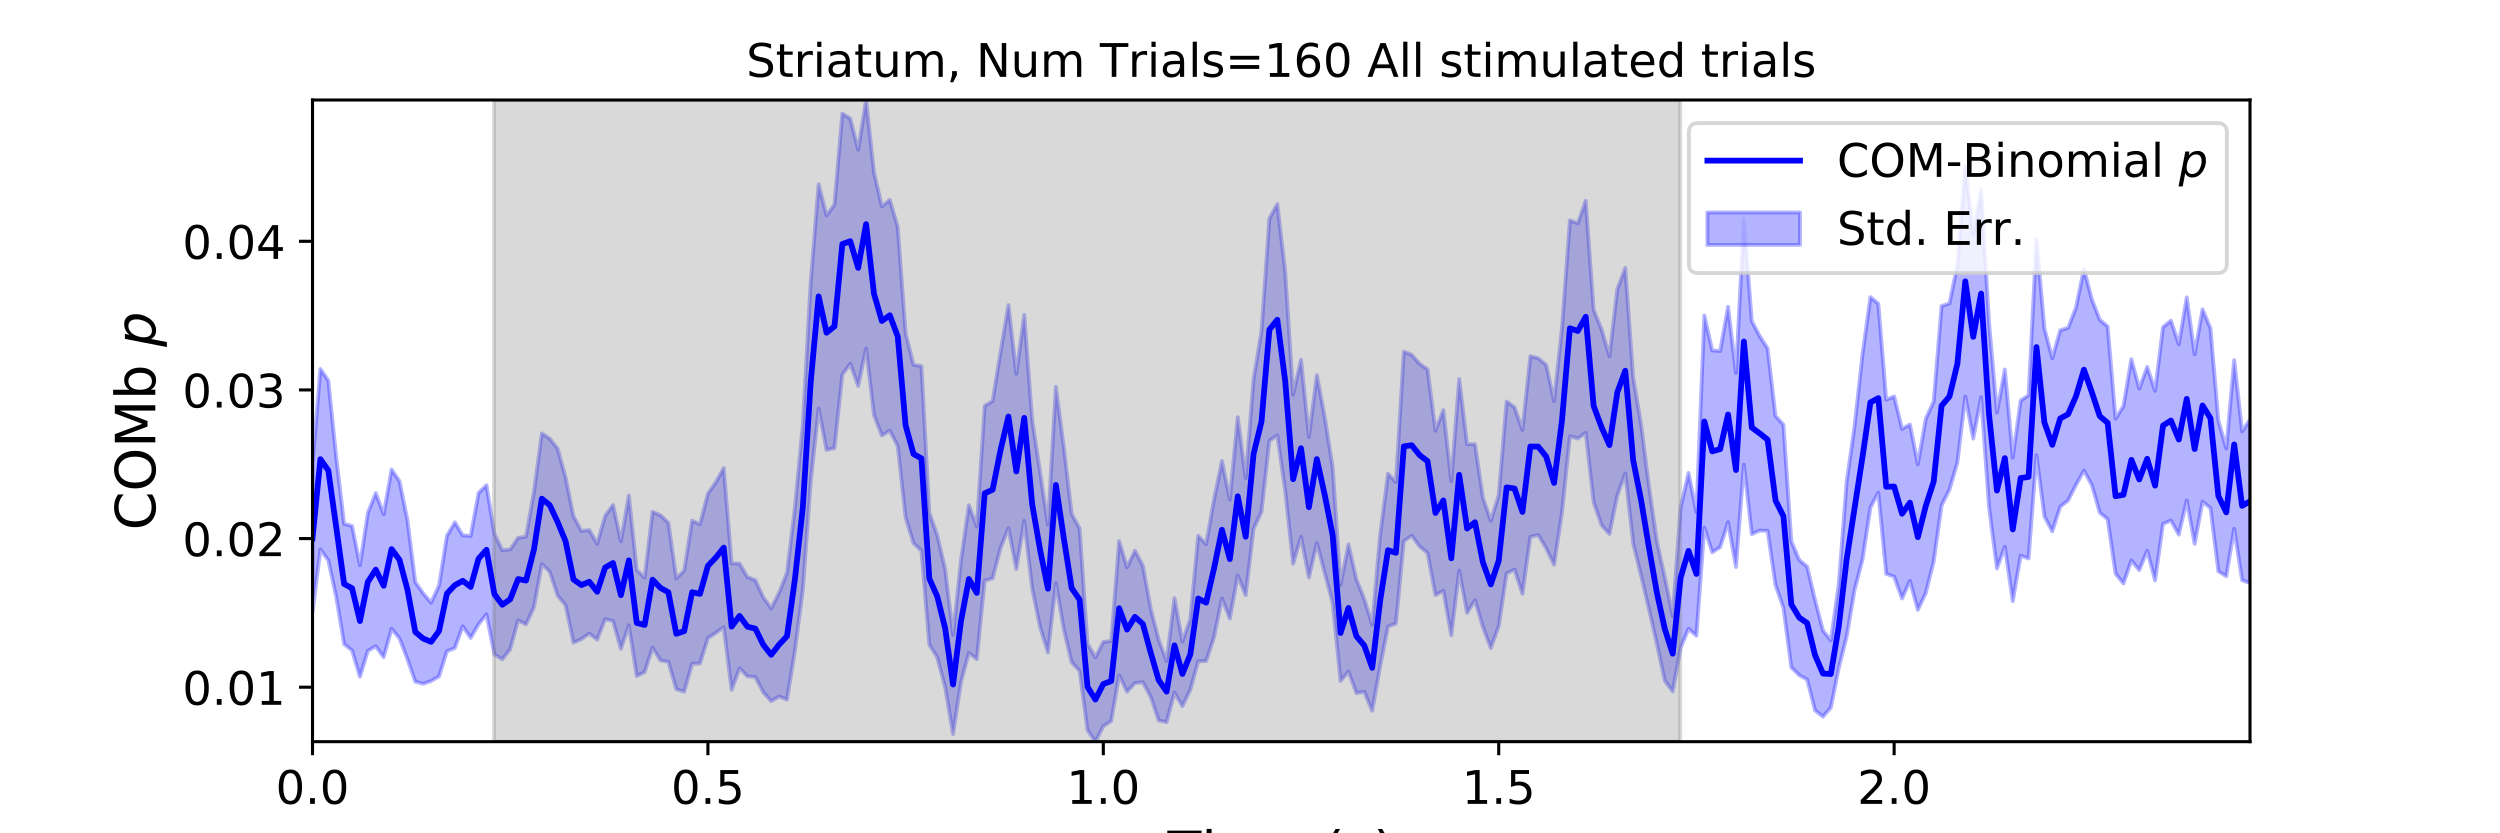 <?xml version="1.0" encoding="utf-8" standalone="no"?>
<!DOCTYPE svg PUBLIC "-//W3C//DTD SVG 1.1//EN"
  "http://www.w3.org/Graphics/SVG/1.1/DTD/svg11.dtd">
<!-- Created with matplotlib (https://matplotlib.org/) -->
<svg height="216pt" version="1.1" viewBox="0 0 648 216" width="648pt" xmlns="http://www.w3.org/2000/svg" xmlns:xlink="http://www.w3.org/1999/xlink">
 <defs>
  <style type="text/css">
*{stroke-linecap:butt;stroke-linejoin:round;}
  </style>
 </defs>
 <g id="figure_1">
  <g id="patch_1">
   <path d="M 0 216 
L 648 216 
L 648 0 
L 0 0 
z
" style="fill:#ffffff;"/>
  </g>
  <g id="axes_1">
   <g id="patch_2">
    <path d="M 81 192.24 
L 583.2 192.24 
L 583.2 25.92 
L 81 25.92 
z
" style="fill:#ffffff;"/>
   </g>
   <g id="PolyCollection_1">
    <defs>
     <path d="M 81 -95.768 
L 81 -57.202 
L 83.05 -73.583 
L 85.1 -70.753 
L 87.149 -61.247 
L 89.199 -49.05 
L 91.249 -47.385 
L 93.299 -40.593 
L 95.349 -47.307 
L 97.398 -48.499 
L 99.448 -45.654 
L 101.498 -53.03 
L 103.548 -50.507 
L 105.598 -45.185 
L 107.647 -39.314 
L 109.697 -38.762 
L 111.747 -39.48 
L 113.797 -40.675 
L 115.847 -47.2 
L 117.896 -48.028 
L 119.946 -53.661 
L 121.996 -50.656 
L 124.046 -54.182 
L 126.096 -56.75 
L 128.145 -46.347 
L 130.195 -45.098 
L 132.245 -47.738 
L 134.295 -55.208 
L 136.344 -54.148 
L 138.394 -58.613 
L 140.444 -69.809 
L 142.494 -67.802 
L 144.544 -61.639 
L 146.593 -59.103 
L 148.643 -49.429 
L 150.693 -50.341 
L 152.743 -51.791 
L 154.793 -50.218 
L 156.842 -55.504 
L 158.892 -55.05 
L 160.942 -47.806 
L 162.992 -53.939 
L 165.042 -40.784 
L 167.091 -41.78 
L 169.141 -48.139 
L 171.191 -44.81 
L 173.241 -44.457 
L 175.291 -37.38 
L 177.34 -36.702 
L 179.39 -43.941 
L 181.44 -44.02 
L 183.49 -50.585 
L 185.54 -51.97 
L 187.589 -53.444 
L 189.639 -37.181 
L 191.689 -42.784 
L 193.739 -40.703 
L 195.789 -40.498 
L 197.838 -36.56 
L 199.888 -34.26 
L 201.938 -35.466 
L 203.988 -34.663 
L 206.038 -47.25 
L 208.087 -63.044 
L 210.137 -91.09 
L 212.187 -110.127 
L 214.237 -99.38 
L 216.287 -99.856 
L 218.336 -118.909 
L 220.386 -121.702 
L 222.436 -115.957 
L 224.486 -125.701 
L 226.536 -108.387 
L 228.585 -103.117 
L 230.635 -104.383 
L 232.685 -100.411 
L 234.735 -81.88 
L 236.784 -75.198 
L 238.834 -73.266 
L 240.884 -48.888 
L 242.934 -45.578 
L 244.984 -37.83 
L 247.033 -25.738 
L 249.083 -39.206 
L 251.133 -46.769 
L 253.183 -45.155 
L 255.233 -65.51 
L 257.282 -66.082 
L 259.332 -73.937 
L 261.382 -79.112 
L 263.432 -68.496 
L 265.482 -80.995 
L 267.531 -63.536 
L 269.581 -53.476 
L 271.631 -46.885 
L 273.681 -64.866 
L 275.731 -52.906 
L 277.78 -44.295 
L 279.83 -42.131 
L 281.88 -26.773 
L 283.93 -23.76 
L 285.98 -27.767 
L 288.029 -29.111 
L 290.079 -40.965 
L 292.129 -36.703 
L 294.179 -38.953 
L 296.229 -39.166 
L 298.278 -35.321 
L 300.328 -29.265 
L 302.378 -28.818 
L 304.428 -36.484 
L 306.478 -32.954 
L 308.527 -37.217 
L 310.577 -44.593 
L 312.627 -44.649 
L 314.677 -50.834 
L 316.727 -60.862 
L 318.776 -55.669 
L 320.826 -66.84 
L 322.876 -61.735 
L 324.926 -78.976 
L 326.976 -83.29 
L 329.025 -101.764 
L 331.075 -103.157 
L 333.125 -88.824 
L 335.175 -69.873 
L 337.224 -76.866 
L 339.274 -66.32 
L 341.324 -75.223 
L 343.374 -67.475 
L 345.424 -59.711 
L 347.473 -39.486 
L 349.523 -41.953 
L 351.573 -36.352 
L 353.623 -36.663 
L 355.673 -31.747 
L 357.722 -43.221 
L 359.772 -53.592 
L 361.822 -54.387 
L 363.872 -75.756 
L 365.922 -77.141 
L 367.971 -74.362 
L 370.021 -72.659 
L 372.071 -61.733 
L 374.121 -62.859 
L 376.171 -51.305 
L 378.22 -68.096 
L 380.27 -57.157 
L 382.32 -60.407 
L 384.37 -53.463 
L 386.42 -48.029 
L 388.469 -53.686 
L 390.519 -67.413 
L 392.569 -68.339 
L 394.619 -62.082 
L 396.669 -76.86 
L 398.718 -77.331 
L 400.768 -73.885 
L 402.818 -69.621 
L 404.868 -83.139 
L 406.918 -102.928 
L 408.967 -102.332 
L 411.017 -103.8 
L 413.067 -85.876 
L 415.117 -79.885 
L 417.167 -77.595 
L 419.216 -87.595 
L 421.266 -93.276 
L 423.316 -75.166 
L 425.366 -66.792 
L 427.416 -58.109 
L 429.465 -49.095 
L 431.515 -39.564 
L 433.565 -36.775 
L 435.615 -48.041 
L 437.664 -53.004 
L 439.714 -51.227 
L 441.764 -79.262 
L 443.814 -72.844 
L 445.864 -74.179 
L 447.913 -80.633 
L 449.963 -69.03 
L 452.013 -95.586 
L 454.063 -77.563 
L 456.113 -78.474 
L 458.162 -78.397 
L 460.212 -64.36 
L 462.262 -58.487 
L 464.312 -42.998 
L 466.362 -41.01 
L 468.411 -39.843 
L 470.461 -31.864 
L 472.511 -30.238 
L 474.561 -32.587 
L 476.611 -42.838 
L 478.66 -51.023 
L 480.71 -63.072 
L 482.76 -70.946 
L 484.81 -84.428 
L 486.86 -88.316 
L 488.909 -67.259 
L 490.959 -66.547 
L 493.009 -60.866 
L 495.059 -65.435 
L 497.109 -57.916 
L 499.158 -62.272 
L 501.208 -70.437 
L 503.258 -84.991 
L 505.308 -89.12 
L 507.358 -96.144 
L 509.407 -113.222 
L 511.457 -102.315 
L 513.507 -113.052 
L 515.557 -84.595 
L 517.607 -68.65 
L 519.656 -74.268 
L 521.706 -60.164 
L 523.756 -71.984 
L 525.806 -71.248 
L 527.856 -98.024 
L 529.905 -82.179 
L 531.955 -78.262 
L 534.005 -84.65 
L 536.055 -86.284 
L 538.104 -90.327 
L 540.154 -94.029 
L 542.204 -90.263 
L 544.254 -83.117 
L 546.304 -81.411 
L 548.353 -67.304 
L 550.403 -64.758 
L 552.453 -70.719 
L 554.503 -68.218 
L 556.553 -73.238 
L 558.602 -65.551 
L 560.652 -80.172 
L 562.702 -81.088 
L 564.752 -77.411 
L 566.802 -86.292 
L 568.851 -75.025 
L 570.901 -85.972 
L 572.951 -84.297 
L 575.001 -67.912 
L 577.051 -66.634 
L 579.1 -78.941 
L 581.15 -65.586 
L 583.2 -64.853 
L 583.2 -107.268 
L 583.2 -107.268 
L 581.15 -104.181 
L 579.1 -122.642 
L 577.051 -99.764 
L 575.001 -106.974 
L 572.951 -130.9 
L 570.901 -135.825 
L 568.851 -124.187 
L 566.802 -138.915 
L 564.752 -126.751 
L 562.702 -132.903 
L 560.652 -131.198 
L 558.602 -114.702 
L 556.553 -120.892 
L 554.503 -115.264 
L 552.453 -122.893 
L 550.403 -110.758 
L 548.353 -107.46 
L 546.304 -131.384 
L 544.254 -133.143 
L 542.204 -138.43 
L 540.154 -146.305 
L 538.104 -136.3 
L 536.055 -131.011 
L 534.005 -130.392 
L 531.955 -123.149 
L 529.905 -130.886 
L 527.856 -154.037 
L 525.806 -113.542 
L 523.756 -112.175 
L 521.706 -97.409 
L 519.656 -120.232 
L 517.607 -109.059 
L 515.557 -132.473 
L 513.507 -166.759 
L 511.457 -155.072 
L 509.407 -172.92 
L 507.358 -147.298 
L 505.308 -137.362 
L 503.258 -136.683 
L 501.208 -111.908 
L 499.158 -107.432 
L 497.109 -95.631 
L 495.059 -105.979 
L 493.009 -104.82 
L 490.959 -113.233 
L 488.909 -112.396 
L 486.86 -137.281 
L 484.81 -138.978 
L 482.76 -124.17 
L 480.71 -105.588 
L 478.66 -91.185 
L 476.611 -64.59 
L 474.561 -49.992 
L 472.511 -52.591 
L 470.461 -60.473 
L 468.411 -69.155 
L 466.362 -70.842 
L 464.312 -75.691 
L 462.262 -105.923 
L 460.212 -108.194 
L 458.162 -125.665 
L 456.113 -128.884 
L 454.063 -132.767 
L 452.013 -159.358 
L 449.963 -119.322 
L 447.913 -136.477 
L 445.864 -125.005 
L 443.814 -125.181 
L 441.764 -134.228 
L 439.714 -83.266 
L 437.664 -93.414 
L 435.615 -84.502 
L 433.565 -56.351 
L 431.515 -66.382 
L 429.465 -75.653 
L 427.416 -89.934 
L 425.366 -105.992 
L 423.316 -118.214 
L 421.266 -146.547 
L 419.216 -141.06 
L 417.167 -123.669 
L 415.117 -130.635 
L 413.067 -135.716 
L 411.017 -163.954 
L 408.967 -158.095 
L 406.918 -158.888 
L 404.868 -131.016 
L 402.818 -112.014 
L 400.768 -121.436 
L 398.718 -123.133 
L 396.669 -123.677 
L 394.619 -104.539 
L 392.569 -110.408 
L 390.519 -111.931 
L 388.469 -87.657 
L 386.42 -81.015 
L 384.37 -86.983 
L 382.32 -100.864 
L 380.27 -100.854 
L 378.22 -117.753 
L 376.171 -91.28 
L 374.121 -109.704 
L 372.071 -104.372 
L 370.021 -120.272 
L 367.971 -121.679 
L 365.922 -124.042 
L 363.872 -124.855 
L 361.822 -91.032 
L 359.772 -93.191 
L 357.722 -77.209 
L 355.673 -54.069 
L 353.623 -60.698 
L 351.573 -65.847 
L 349.523 -74.89 
L 347.473 -64.388 
L 345.424 -94.855 
L 343.374 -107.914 
L 341.324 -118.758 
L 339.274 -102.737 
L 337.224 -122.756 
L 335.175 -113.715 
L 333.125 -145.621 
L 331.075 -163.078 
L 329.025 -159.339 
L 326.976 -130.093 
L 324.926 -117.746 
L 322.876 -92.028 
L 320.826 -107.885 
L 318.776 -86.503 
L 316.727 -96.498 
L 314.677 -86.525 
L 312.627 -74.951 
L 310.577 -77.126 
L 308.527 -55.528 
L 306.478 -49.67 
L 304.428 -60.974 
L 302.378 -44.642 
L 300.328 -50.174 
L 298.278 -58.2 
L 296.229 -69.352 
L 294.179 -73.263 
L 292.129 -68.93 
L 290.079 -75.731 
L 288.029 -49.831 
L 285.98 -49.627 
L 283.93 -45.595 
L 281.88 -49.115 
L 279.83 -79.031 
L 277.78 -82.789 
L 275.731 -100.172 
L 273.681 -115.727 
L 271.631 -79.921 
L 269.581 -93.613 
L 267.531 -107.235 
L 265.482 -134.371 
L 263.432 -119.119 
L 261.382 -136.93 
L 259.332 -124.674 
L 257.282 -112.046 
L 255.233 -110.78 
L 253.183 -79.51 
L 251.133 -85.052 
L 249.083 -70.701 
L 247.033 -51.418 
L 244.984 -68.462 
L 242.934 -77.275 
L 240.884 -83.101 
L 238.834 -121.104 
L 236.784 -121.44 
L 234.735 -129.59 
L 232.685 -157.211 
L 230.635 -164.183 
L 228.585 -162.482 
L 226.536 -171.339 
L 224.486 -190.08 
L 222.436 -177.171 
L 220.386 -185.257 
L 218.336 -186.57 
L 216.287 -162.944 
L 214.237 -160.132 
L 212.187 -168.225 
L 210.137 -142.882 
L 208.087 -105.822 
L 206.038 -84.398 
L 203.988 -67.532 
L 201.938 -62.36 
L 199.888 -58.301 
L 197.838 -61.177 
L 195.789 -65.617 
L 193.739 -66.411 
L 191.689 -69.938 
L 189.639 -69.965 
L 187.589 -94.673 
L 185.54 -90.979 
L 183.49 -88.069 
L 181.44 -80.12 
L 179.39 -81.044 
L 177.34 -68.096 
L 175.291 -66.076 
L 173.241 -80.511 
L 171.191 -82.432 
L 169.141 -83.345 
L 167.091 -66.25 
L 165.042 -68.296 
L 162.992 -87.564 
L 160.942 -75.668 
L 158.892 -85.087 
L 156.842 -82.252 
L 154.793 -75.011 
L 152.743 -78.613 
L 150.693 -78.377 
L 148.643 -82.195 
L 146.593 -92.286 
L 144.544 -99.72 
L 142.494 -102.319 
L 140.444 -103.673 
L 138.394 -88.464 
L 136.344 -76.89 
L 134.295 -76.595 
L 132.245 -73.594 
L 130.195 -73.387 
L 128.145 -77.63 
L 126.096 -90.224 
L 124.046 -88.225 
L 121.996 -77.078 
L 119.946 -77.242 
L 117.896 -80.606 
L 115.847 -77.103 
L 113.797 -64.225 
L 111.747 -59.801 
L 109.697 -62.202 
L 107.647 -65.107 
L 105.598 -81.223 
L 103.548 -91.283 
L 101.498 -94.303 
L 99.448 -82.701 
L 97.398 -88.186 
L 95.349 -83.082 
L 93.299 -69.467 
L 91.249 -79.677 
L 89.199 -80.208 
L 87.149 -97.485 
L 85.1 -117.348 
L 83.05 -120.353 
L 81 -95.768 
z
" id="m56ab1e0eb7" style="stroke:#0000ff;stroke-opacity:0.3;"/>
    </defs>
    <g clip-path="url(#pe87bbe07be)">
     <use style="fill:#0000ff;fill-opacity:0.3;stroke:#0000ff;stroke-opacity:0.3;" x="0" xlink:href="#m56ab1e0eb7" y="216"/>
    </g>
   </g>
   <g id="PolyCollection_2">
    <defs>
     <path d="M 128.043 -23.76 
L 128.043 -190.08 
L 435.512 -190.08 
L 435.512 -23.76 
L 435.512 -23.76 
L 128.043 -23.76 
z
" id="m6c58ea7679" style="stroke:#808080;stroke-opacity:0.3;"/>
    </defs>
    <g clip-path="url(#pe87bbe07be)">
     <use style="fill:#808080;fill-opacity:0.3;stroke:#808080;stroke-opacity:0.3;" x="0" xlink:href="#m6c58ea7679" y="216"/>
    </g>
   </g>
   <g id="matplotlib.axis_1">
    <g id="xtick_1">
     <g id="line2d_1">
      <defs>
       <path d="M 0 0 
L 0 3.5 
" id="mef92134dfa" style="stroke:#000000;stroke-width:0.8;"/>
      </defs>
      <g>
       <use style="stroke:#000000;stroke-width:0.8;" x="81" xlink:href="#mef92134dfa" y="192.24"/>
      </g>
     </g>
     <g id="text_1">
      <!-- 0.0 -->
      <defs>
       <path d="M 31.781 66.406 
Q 24.172 66.406 20.328 58.906 
Q 16.5 51.422 16.5 36.375 
Q 16.5 21.391 20.328 13.891 
Q 24.172 6.391 31.781 6.391 
Q 39.453 6.391 43.281 13.891 
Q 47.125 21.391 47.125 36.375 
Q 47.125 51.422 43.281 58.906 
Q 39.453 66.406 31.781 66.406 
z
M 31.781 74.219 
Q 44.047 74.219 50.516 64.516 
Q 56.984 54.828 56.984 36.375 
Q 56.984 17.969 50.516 8.266 
Q 44.047 -1.422 31.781 -1.422 
Q 19.531 -1.422 13.062 8.266 
Q 6.594 17.969 6.594 36.375 
Q 6.594 54.828 13.062 64.516 
Q 19.531 74.219 31.781 74.219 
z
" id="DejaVuSans-48"/>
       <path d="M 10.688 12.406 
L 21 12.406 
L 21 0 
L 10.688 0 
z
" id="DejaVuSans-46"/>
      </defs>
      <g transform="translate(71.458 208.358)scale(0.12 -0.12)">
       <use xlink:href="#DejaVuSans-48"/>
       <use x="63.623" xlink:href="#DejaVuSans-46"/>
       <use x="95.41" xlink:href="#DejaVuSans-48"/>
      </g>
     </g>
    </g>
    <g id="xtick_2">
     <g id="line2d_2">
      <g>
       <use style="stroke:#000000;stroke-width:0.8;" x="183.49" xlink:href="#mef92134dfa" y="192.24"/>
      </g>
     </g>
     <g id="text_2">
      <!-- 0.5 -->
      <defs>
       <path d="M 10.797 72.906 
L 49.516 72.906 
L 49.516 64.594 
L 19.828 64.594 
L 19.828 46.734 
Q 21.969 47.469 24.109 47.828 
Q 26.266 48.188 28.422 48.188 
Q 40.625 48.188 47.75 41.5 
Q 54.891 34.812 54.891 23.391 
Q 54.891 11.625 47.562 5.094 
Q 40.234 -1.422 26.906 -1.422 
Q 22.312 -1.422 17.547 -0.641 
Q 12.797 0.141 7.719 1.703 
L 7.719 11.625 
Q 12.109 9.234 16.797 8.062 
Q 21.484 6.891 26.703 6.891 
Q 35.156 6.891 40.078 11.328 
Q 45.016 15.766 45.016 23.391 
Q 45.016 31 40.078 35.438 
Q 35.156 39.891 26.703 39.891 
Q 22.75 39.891 18.812 39.016 
Q 14.891 38.141 10.797 36.281 
z
" id="DejaVuSans-53"/>
      </defs>
      <g transform="translate(173.948 208.358)scale(0.12 -0.12)">
       <use xlink:href="#DejaVuSans-48"/>
       <use x="63.623" xlink:href="#DejaVuSans-46"/>
       <use x="95.41" xlink:href="#DejaVuSans-53"/>
      </g>
     </g>
    </g>
    <g id="xtick_3">
     <g id="line2d_3">
      <g>
       <use style="stroke:#000000;stroke-width:0.8;" x="285.98" xlink:href="#mef92134dfa" y="192.24"/>
      </g>
     </g>
     <g id="text_3">
      <!-- 1.0 -->
      <defs>
       <path d="M 12.406 8.297 
L 28.516 8.297 
L 28.516 63.922 
L 10.984 60.406 
L 10.984 69.391 
L 28.422 72.906 
L 38.281 72.906 
L 38.281 8.297 
L 54.391 8.297 
L 54.391 0 
L 12.406 0 
z
" id="DejaVuSans-49"/>
      </defs>
      <g transform="translate(276.438 208.358)scale(0.12 -0.12)">
       <use xlink:href="#DejaVuSans-49"/>
       <use x="63.623" xlink:href="#DejaVuSans-46"/>
       <use x="95.41" xlink:href="#DejaVuSans-48"/>
      </g>
     </g>
    </g>
    <g id="xtick_4">
     <g id="line2d_4">
      <g>
       <use style="stroke:#000000;stroke-width:0.8;" x="388.469" xlink:href="#mef92134dfa" y="192.24"/>
      </g>
     </g>
     <g id="text_4">
      <!-- 1.5 -->
      <g transform="translate(378.928 208.358)scale(0.12 -0.12)">
       <use xlink:href="#DejaVuSans-49"/>
       <use x="63.623" xlink:href="#DejaVuSans-46"/>
       <use x="95.41" xlink:href="#DejaVuSans-53"/>
      </g>
     </g>
    </g>
    <g id="xtick_5">
     <g id="line2d_5">
      <g>
       <use style="stroke:#000000;stroke-width:0.8;" x="490.959" xlink:href="#mef92134dfa" y="192.24"/>
      </g>
     </g>
     <g id="text_5">
      <!-- 2.0 -->
      <defs>
       <path d="M 19.188 8.297 
L 53.609 8.297 
L 53.609 0 
L 7.328 0 
L 7.328 8.297 
Q 12.938 14.109 22.625 23.891 
Q 32.328 33.688 34.812 36.531 
Q 39.547 41.844 41.422 45.531 
Q 43.312 49.219 43.312 52.781 
Q 43.312 58.594 39.234 62.25 
Q 35.156 65.922 28.609 65.922 
Q 23.969 65.922 18.812 64.312 
Q 13.672 62.703 7.812 59.422 
L 7.812 69.391 
Q 13.766 71.781 18.938 73 
Q 24.125 74.219 28.422 74.219 
Q 39.75 74.219 46.484 68.547 
Q 53.219 62.891 53.219 53.422 
Q 53.219 48.922 51.531 44.891 
Q 49.859 40.875 45.406 35.406 
Q 44.188 33.984 37.641 27.219 
Q 31.109 20.453 19.188 8.297 
z
" id="DejaVuSans-50"/>
      </defs>
      <g transform="translate(481.417 208.358)scale(0.12 -0.12)">
       <use xlink:href="#DejaVuSans-50"/>
       <use x="63.623" xlink:href="#DejaVuSans-46"/>
       <use x="95.41" xlink:href="#DejaVuSans-48"/>
      </g>
     </g>
    </g>
    <g id="text_6">
     <!-- Time (s) -->
     <defs>
      <path d="M -0.297 72.906 
L 61.375 72.906 
L 61.375 64.594 
L 35.5 64.594 
L 35.5 0 
L 25.594 0 
L 25.594 64.594 
L -0.297 64.594 
z
" id="DejaVuSans-84"/>
      <path d="M 9.422 54.688 
L 18.406 54.688 
L 18.406 0 
L 9.422 0 
z
M 9.422 75.984 
L 18.406 75.984 
L 18.406 64.594 
L 9.422 64.594 
z
" id="DejaVuSans-105"/>
      <path d="M 52 44.188 
Q 55.375 50.25 60.062 53.125 
Q 64.75 56 71.094 56 
Q 79.641 56 84.281 50.016 
Q 88.922 44.047 88.922 33.016 
L 88.922 0 
L 79.891 0 
L 79.891 32.719 
Q 79.891 40.578 77.094 44.375 
Q 74.312 48.188 68.609 48.188 
Q 61.625 48.188 57.562 43.547 
Q 53.516 38.922 53.516 30.906 
L 53.516 0 
L 44.484 0 
L 44.484 32.719 
Q 44.484 40.625 41.703 44.406 
Q 38.922 48.188 33.109 48.188 
Q 26.219 48.188 22.156 43.531 
Q 18.109 38.875 18.109 30.906 
L 18.109 0 
L 9.078 0 
L 9.078 54.688 
L 18.109 54.688 
L 18.109 46.188 
Q 21.188 51.219 25.484 53.609 
Q 29.781 56 35.688 56 
Q 41.656 56 45.828 52.969 
Q 50 49.953 52 44.188 
z
" id="DejaVuSans-109"/>
      <path d="M 56.203 29.594 
L 56.203 25.203 
L 14.891 25.203 
Q 15.484 15.922 20.484 11.062 
Q 25.484 6.203 34.422 6.203 
Q 39.594 6.203 44.453 7.469 
Q 49.312 8.734 54.109 11.281 
L 54.109 2.781 
Q 49.266 0.734 44.188 -0.344 
Q 39.109 -1.422 33.891 -1.422 
Q 20.797 -1.422 13.156 6.188 
Q 5.516 13.812 5.516 26.812 
Q 5.516 40.234 12.766 48.109 
Q 20.016 56 32.328 56 
Q 43.359 56 49.781 48.891 
Q 56.203 41.797 56.203 29.594 
z
M 47.219 32.234 
Q 47.125 39.594 43.094 43.984 
Q 39.062 48.391 32.422 48.391 
Q 24.906 48.391 20.391 44.141 
Q 15.875 39.891 15.188 32.172 
z
" id="DejaVuSans-101"/>
      <path id="DejaVuSans-32"/>
      <path d="M 31 75.875 
Q 24.469 64.656 21.281 53.656 
Q 18.109 42.672 18.109 31.391 
Q 18.109 20.125 21.312 9.062 
Q 24.516 -2 31 -13.188 
L 23.188 -13.188 
Q 15.875 -1.703 12.234 9.375 
Q 8.594 20.453 8.594 31.391 
Q 8.594 42.281 12.203 53.312 
Q 15.828 64.359 23.188 75.875 
z
" id="DejaVuSans-40"/>
      <path d="M 44.281 53.078 
L 44.281 44.578 
Q 40.484 46.531 36.375 47.5 
Q 32.281 48.484 27.875 48.484 
Q 21.188 48.484 17.844 46.438 
Q 14.5 44.391 14.5 40.281 
Q 14.5 37.156 16.891 35.375 
Q 19.281 33.594 26.516 31.984 
L 29.594 31.297 
Q 39.156 29.25 43.188 25.516 
Q 47.219 21.781 47.219 15.094 
Q 47.219 7.469 41.188 3.016 
Q 35.156 -1.422 24.609 -1.422 
Q 20.219 -1.422 15.453 -0.562 
Q 10.688 0.297 5.422 2 
L 5.422 11.281 
Q 10.406 8.688 15.234 7.391 
Q 20.062 6.109 24.812 6.109 
Q 31.156 6.109 34.562 8.281 
Q 37.984 10.453 37.984 14.406 
Q 37.984 18.062 35.516 20.016 
Q 33.062 21.969 24.703 23.781 
L 21.578 24.516 
Q 13.234 26.266 9.516 29.906 
Q 5.812 33.547 5.812 39.891 
Q 5.812 47.609 11.281 51.797 
Q 16.75 56 26.812 56 
Q 31.781 56 36.172 55.266 
Q 40.578 54.547 44.281 53.078 
z
" id="DejaVuSans-115"/>
      <path d="M 8.016 75.875 
L 15.828 75.875 
Q 23.141 64.359 26.781 53.312 
Q 30.422 42.281 30.422 31.391 
Q 30.422 20.453 26.781 9.375 
Q 23.141 -1.703 15.828 -13.188 
L 8.016 -13.188 
Q 14.5 -2 17.703 9.062 
Q 20.906 20.125 20.906 31.391 
Q 20.906 42.672 17.703 53.656 
Q 14.5 64.656 8.016 75.875 
z
" id="DejaVuSans-41"/>
     </defs>
     <g transform="translate(302.605 225.796)scale(0.144 -0.144)">
      <use xlink:href="#DejaVuSans-84"/>
      <use x="61.037" xlink:href="#DejaVuSans-105"/>
      <use x="88.82" xlink:href="#DejaVuSans-109"/>
      <use x="186.232" xlink:href="#DejaVuSans-101"/>
      <use x="247.756" xlink:href="#DejaVuSans-32"/>
      <use x="279.543" xlink:href="#DejaVuSans-40"/>
      <use x="318.557" xlink:href="#DejaVuSans-115"/>
      <use x="370.656" xlink:href="#DejaVuSans-41"/>
     </g>
    </g>
   </g>
   <g id="matplotlib.axis_2">
    <g id="ytick_1">
     <g id="line2d_6">
      <defs>
       <path d="M 0 0 
L -3.5 0 
" id="m3ba5991cef" style="stroke:#000000;stroke-width:0.8;"/>
      </defs>
      <g>
       <use style="stroke:#000000;stroke-width:0.8;" x="81" xlink:href="#m3ba5991cef" y="178.125"/>
      </g>
     </g>
     <g id="text_7">
      <!-- 0.01 -->
      <g transform="translate(47.281 182.684)scale(0.12 -0.12)">
       <use xlink:href="#DejaVuSans-48"/>
       <use x="63.623" xlink:href="#DejaVuSans-46"/>
       <use x="95.41" xlink:href="#DejaVuSans-48"/>
       <use x="159.033" xlink:href="#DejaVuSans-49"/>
      </g>
     </g>
    </g>
    <g id="ytick_2">
     <g id="line2d_7">
      <g>
       <use style="stroke:#000000;stroke-width:0.8;" x="81" xlink:href="#m3ba5991cef" y="139.598"/>
      </g>
     </g>
     <g id="text_8">
      <!-- 0.02 -->
      <g transform="translate(47.281 144.158)scale(0.12 -0.12)">
       <use xlink:href="#DejaVuSans-48"/>
       <use x="63.623" xlink:href="#DejaVuSans-46"/>
       <use x="95.41" xlink:href="#DejaVuSans-48"/>
       <use x="159.033" xlink:href="#DejaVuSans-50"/>
      </g>
     </g>
    </g>
    <g id="ytick_3">
     <g id="line2d_8">
      <g>
       <use style="stroke:#000000;stroke-width:0.8;" x="81" xlink:href="#m3ba5991cef" y="101.072"/>
      </g>
     </g>
     <g id="text_9">
      <!-- 0.03 -->
      <defs>
       <path d="M 40.578 39.312 
Q 47.656 37.797 51.625 33 
Q 55.609 28.219 55.609 21.188 
Q 55.609 10.406 48.188 4.484 
Q 40.766 -1.422 27.094 -1.422 
Q 22.516 -1.422 17.656 -0.516 
Q 12.797 0.391 7.625 2.203 
L 7.625 11.719 
Q 11.719 9.328 16.594 8.109 
Q 21.484 6.891 26.812 6.891 
Q 36.078 6.891 40.938 10.547 
Q 45.797 14.203 45.797 21.188 
Q 45.797 27.641 41.281 31.266 
Q 36.766 34.906 28.719 34.906 
L 20.219 34.906 
L 20.219 43.016 
L 29.109 43.016 
Q 36.375 43.016 40.234 45.922 
Q 44.094 48.828 44.094 54.297 
Q 44.094 59.906 40.109 62.906 
Q 36.141 65.922 28.719 65.922 
Q 24.656 65.922 20.016 65.031 
Q 15.375 64.156 9.812 62.312 
L 9.812 71.094 
Q 15.438 72.656 20.344 73.438 
Q 25.25 74.219 29.594 74.219 
Q 40.828 74.219 47.359 69.109 
Q 53.906 64.016 53.906 55.328 
Q 53.906 49.266 50.438 45.094 
Q 46.969 40.922 40.578 39.312 
z
" id="DejaVuSans-51"/>
      </defs>
      <g transform="translate(47.281 105.631)scale(0.12 -0.12)">
       <use xlink:href="#DejaVuSans-48"/>
       <use x="63.623" xlink:href="#DejaVuSans-46"/>
       <use x="95.41" xlink:href="#DejaVuSans-48"/>
       <use x="159.033" xlink:href="#DejaVuSans-51"/>
      </g>
     </g>
    </g>
    <g id="ytick_4">
     <g id="line2d_9">
      <g>
       <use style="stroke:#000000;stroke-width:0.8;" x="81" xlink:href="#m3ba5991cef" y="62.545"/>
      </g>
     </g>
     <g id="text_10">
      <!-- 0.04 -->
      <defs>
       <path d="M 37.797 64.312 
L 12.891 25.391 
L 37.797 25.391 
z
M 35.203 72.906 
L 47.609 72.906 
L 47.609 25.391 
L 58.016 25.391 
L 58.016 17.188 
L 47.609 17.188 
L 47.609 0 
L 37.797 0 
L 37.797 17.188 
L 4.891 17.188 
L 4.891 26.703 
z
" id="DejaVuSans-52"/>
      </defs>
      <g transform="translate(47.281 67.104)scale(0.12 -0.12)">
       <use xlink:href="#DejaVuSans-48"/>
       <use x="63.623" xlink:href="#DejaVuSans-46"/>
       <use x="95.41" xlink:href="#DejaVuSans-48"/>
       <use x="159.033" xlink:href="#DejaVuSans-52"/>
      </g>
     </g>
    </g>
    <g id="text_11">
     <!-- COMb $p$ -->
     <defs>
      <path d="M 64.406 67.281 
L 64.406 56.891 
Q 59.422 61.531 53.781 63.812 
Q 48.141 66.109 41.797 66.109 
Q 29.297 66.109 22.656 58.469 
Q 16.016 50.828 16.016 36.375 
Q 16.016 21.969 22.656 14.328 
Q 29.297 6.688 41.797 6.688 
Q 48.141 6.688 53.781 8.984 
Q 59.422 11.281 64.406 15.922 
L 64.406 5.609 
Q 59.234 2.094 53.438 0.328 
Q 47.656 -1.422 41.219 -1.422 
Q 24.656 -1.422 15.125 8.703 
Q 5.609 18.844 5.609 36.375 
Q 5.609 53.953 15.125 64.078 
Q 24.656 74.219 41.219 74.219 
Q 47.75 74.219 53.531 72.484 
Q 59.328 70.75 64.406 67.281 
z
" id="DejaVuSans-67"/>
      <path d="M 39.406 66.219 
Q 28.656 66.219 22.328 58.203 
Q 16.016 50.203 16.016 36.375 
Q 16.016 22.609 22.328 14.594 
Q 28.656 6.594 39.406 6.594 
Q 50.141 6.594 56.422 14.594 
Q 62.703 22.609 62.703 36.375 
Q 62.703 50.203 56.422 58.203 
Q 50.141 66.219 39.406 66.219 
z
M 39.406 74.219 
Q 54.734 74.219 63.906 63.938 
Q 73.094 53.656 73.094 36.375 
Q 73.094 19.141 63.906 8.859 
Q 54.734 -1.422 39.406 -1.422 
Q 24.031 -1.422 14.812 8.828 
Q 5.609 19.094 5.609 36.375 
Q 5.609 53.656 14.812 63.938 
Q 24.031 74.219 39.406 74.219 
z
" id="DejaVuSans-79"/>
      <path d="M 9.812 72.906 
L 24.516 72.906 
L 43.109 23.297 
L 61.812 72.906 
L 76.516 72.906 
L 76.516 0 
L 66.891 0 
L 66.891 64.016 
L 48.094 14.016 
L 38.188 14.016 
L 19.391 64.016 
L 19.391 0 
L 9.812 0 
z
" id="DejaVuSans-77"/>
      <path d="M 48.688 27.297 
Q 48.688 37.203 44.609 42.844 
Q 40.531 48.484 33.406 48.484 
Q 26.266 48.484 22.188 42.844 
Q 18.109 37.203 18.109 27.297 
Q 18.109 17.391 22.188 11.75 
Q 26.266 6.109 33.406 6.109 
Q 40.531 6.109 44.609 11.75 
Q 48.688 17.391 48.688 27.297 
z
M 18.109 46.391 
Q 20.953 51.266 25.266 53.625 
Q 29.594 56 35.594 56 
Q 45.562 56 51.781 48.094 
Q 58.016 40.188 58.016 27.297 
Q 58.016 14.406 51.781 6.484 
Q 45.562 -1.422 35.594 -1.422 
Q 29.594 -1.422 25.266 0.953 
Q 20.953 3.328 18.109 8.203 
L 18.109 0 
L 9.078 0 
L 9.078 75.984 
L 18.109 75.984 
z
" id="DejaVuSans-98"/>
      <path d="M 49.609 33.688 
Q 49.609 40.875 46.484 44.672 
Q 43.359 48.484 37.5 48.484 
Q 33.5 48.484 29.859 46.438 
Q 26.219 44.391 23.391 40.484 
Q 20.609 36.625 18.938 31.156 
Q 17.281 25.688 17.281 20.312 
Q 17.281 13.484 20.406 9.797 
Q 23.531 6.109 29.297 6.109 
Q 33.547 6.109 37.188 8.109 
Q 40.828 10.109 43.406 13.922 
Q 46.188 17.922 47.891 23.344 
Q 49.609 28.766 49.609 33.688 
z
M 21.781 46.391 
Q 25.391 51.125 30.297 53.562 
Q 35.203 56 41.219 56 
Q 49.609 56 54.25 50.5 
Q 58.891 45.016 58.891 35.109 
Q 58.891 27 56 19.656 
Q 53.125 12.312 47.703 6.5 
Q 44.094 2.641 39.547 0.609 
Q 35.016 -1.422 29.984 -1.422 
Q 24.172 -1.422 20.219 1 
Q 16.266 3.422 14.312 8.203 
L 8.688 -20.797 
L -0.297 -20.797 
L 14.406 54.688 
L 23.391 54.688 
z
" id="DejaVuSans-Oblique-112"/>
     </defs>
     <g transform="translate(40.257 137.448)rotate(-90)scale(0.144 -0.144)">
      <use transform="translate(0 0.016)" xlink:href="#DejaVuSans-67"/>
      <use transform="translate(69.824 0.016)" xlink:href="#DejaVuSans-79"/>
      <use transform="translate(148.535 0.016)" xlink:href="#DejaVuSans-77"/>
      <use transform="translate(234.814 0.016)" xlink:href="#DejaVuSans-98"/>
      <use transform="translate(298.291 0.016)" xlink:href="#DejaVuSans-32"/>
      <use transform="translate(330.078 0.016)" xlink:href="#DejaVuSans-Oblique-112"/>
     </g>
    </g>
   </g>
   <g id="line2d_10">
    <path clip-path="url(#pe87bbe07be)" d="M 81 139.515 
L 83.05 119.032 
L 85.1 121.95 
L 89.199 151.371 
L 91.249 152.469 
L 93.299 160.97 
L 95.349 150.806 
L 97.398 147.657 
L 99.448 151.822 
L 101.498 142.334 
L 103.548 145.105 
L 105.598 152.796 
L 107.647 163.789 
L 109.697 165.518 
L 111.747 166.359 
L 113.797 163.55 
L 115.847 153.848 
L 117.896 151.683 
L 119.946 150.549 
L 121.996 152.133 
L 124.046 144.796 
L 126.096 142.513 
L 128.145 154.011 
L 130.195 156.757 
L 132.245 155.334 
L 134.295 150.099 
L 136.344 150.481 
L 138.394 142.462 
L 140.444 129.259 
L 142.494 130.94 
L 144.544 135.32 
L 146.593 140.305 
L 148.643 150.188 
L 150.693 151.641 
L 152.743 150.798 
L 154.793 153.386 
L 156.842 147.122 
L 158.892 145.931 
L 160.942 154.263 
L 162.992 145.248 
L 165.042 161.46 
L 167.091 161.985 
L 169.141 150.258 
L 171.191 152.379 
L 173.241 153.516 
L 175.291 164.272 
L 177.34 163.601 
L 179.39 153.508 
L 181.44 153.93 
L 183.49 146.673 
L 185.54 144.525 
L 187.589 141.942 
L 189.639 162.427 
L 191.689 159.639 
L 193.739 162.443 
L 195.789 162.943 
L 197.838 167.132 
L 199.888 169.72 
L 201.938 167.087 
L 203.988 164.902 
L 206.038 150.176 
L 208.087 131.567 
L 210.137 99.014 
L 212.187 76.824 
L 214.237 86.244 
L 216.287 84.6 
L 218.336 63.26 
L 220.386 62.521 
L 222.436 69.436 
L 224.486 58.11 
L 226.536 76.137 
L 228.585 83.201 
L 230.635 81.717 
L 232.685 87.189 
L 234.735 110.265 
L 236.784 117.681 
L 238.834 118.815 
L 240.884 150.005 
L 242.934 154.573 
L 244.984 162.854 
L 247.033 177.422 
L 249.083 161.047 
L 251.133 150.089 
L 253.183 153.668 
L 255.233 127.855 
L 257.282 126.936 
L 259.332 116.695 
L 261.382 107.979 
L 263.432 122.193 
L 265.482 108.317 
L 267.531 130.615 
L 269.581 142.456 
L 271.631 152.597 
L 273.681 125.704 
L 275.731 139.461 
L 277.78 152.458 
L 279.83 155.419 
L 281.88 178.056 
L 283.93 181.323 
L 285.98 177.303 
L 288.029 176.529 
L 290.079 157.652 
L 292.129 163.184 
L 294.179 159.892 
L 296.229 161.741 
L 298.278 169.239 
L 300.328 176.28 
L 302.378 179.27 
L 304.428 167.271 
L 306.478 174.688 
L 308.527 169.628 
L 310.577 155.141 
L 312.627 156.2 
L 314.677 147.321 
L 316.727 137.32 
L 318.776 144.914 
L 320.826 128.637 
L 322.876 139.119 
L 324.926 117.639 
L 326.976 109.308 
L 329.025 85.448 
L 331.075 82.883 
L 333.125 98.777 
L 335.175 124.206 
L 337.224 116.189 
L 339.274 131.471 
L 341.324 119.009 
L 343.374 128.306 
L 345.424 138.717 
L 347.473 164.063 
L 349.523 157.578 
L 351.573 164.9 
L 353.623 167.319 
L 355.673 173.092 
L 357.722 155.785 
L 359.772 142.609 
L 361.822 143.29 
L 363.872 115.695 
L 365.922 115.408 
L 367.971 117.979 
L 370.021 119.535 
L 372.071 132.948 
L 374.121 129.718 
L 376.171 144.708 
L 378.22 123.075 
L 380.27 136.995 
L 382.32 135.364 
L 384.37 145.777 
L 386.42 151.478 
L 388.469 145.328 
L 390.519 126.328 
L 392.569 126.626 
L 394.619 132.69 
L 396.669 115.732 
L 398.718 115.768 
L 400.768 118.339 
L 402.818 125.183 
L 404.868 108.922 
L 406.918 85.092 
L 408.967 85.786 
L 411.017 82.123 
L 413.067 105.204 
L 415.117 110.74 
L 417.167 115.368 
L 419.216 101.672 
L 421.266 96.088 
L 423.316 119.31 
L 425.366 129.608 
L 427.416 141.979 
L 429.465 153.626 
L 431.515 163.027 
L 433.565 169.437 
L 435.615 149.729 
L 437.664 142.791 
L 439.714 148.754 
L 441.764 109.255 
L 443.814 116.988 
L 445.864 116.408 
L 447.913 107.445 
L 449.963 121.824 
L 452.013 88.528 
L 454.063 110.835 
L 456.113 112.321 
L 458.162 113.969 
L 460.212 129.723 
L 462.262 133.795 
L 464.312 156.655 
L 466.362 160.074 
L 468.411 161.501 
L 470.461 169.832 
L 472.511 174.585 
L 474.561 174.71 
L 476.611 162.286 
L 478.66 144.896 
L 482.76 118.442 
L 484.81 104.297 
L 486.86 103.202 
L 488.909 126.173 
L 490.959 126.11 
L 493.009 133.157 
L 495.059 130.293 
L 497.109 139.226 
L 499.158 131.148 
L 501.208 124.827 
L 503.258 105.163 
L 505.308 102.759 
L 507.358 94.279 
L 509.407 72.929 
L 511.457 87.306 
L 513.507 76.095 
L 515.557 107.466 
L 517.607 127.146 
L 519.656 118.75 
L 521.706 137.214 
L 523.756 123.92 
L 525.806 123.605 
L 527.856 89.97 
L 529.905 109.468 
L 531.955 115.294 
L 534.005 108.479 
L 536.055 107.352 
L 538.104 102.686 
L 540.154 95.833 
L 542.204 101.654 
L 544.254 107.87 
L 546.304 109.602 
L 548.353 128.618 
L 550.403 128.242 
L 552.453 119.194 
L 554.503 124.259 
L 556.553 118.935 
L 558.602 125.873 
L 560.652 110.315 
L 562.702 109.005 
L 564.752 113.919 
L 566.802 103.397 
L 568.851 116.394 
L 570.901 105.102 
L 572.951 108.402 
L 575.001 128.557 
L 577.051 132.801 
L 579.1 115.208 
L 581.15 131.116 
L 583.2 129.94 
L 583.2 129.94 
" style="fill:none;stroke:#0000ff;stroke-linecap:square;stroke-width:1.5;"/>
   </g>
   <g id="patch_3">
    <path d="M 81 192.24 
L 81 25.92 
" style="fill:none;stroke:#000000;stroke-linecap:square;stroke-linejoin:miter;stroke-width:0.8;"/>
   </g>
   <g id="patch_4">
    <path d="M 583.2 192.24 
L 583.2 25.92 
" style="fill:none;stroke:#000000;stroke-linecap:square;stroke-linejoin:miter;stroke-width:0.8;"/>
   </g>
   <g id="patch_5">
    <path d="M 81 192.24 
L 583.2 192.24 
" style="fill:none;stroke:#000000;stroke-linecap:square;stroke-linejoin:miter;stroke-width:0.8;"/>
   </g>
   <g id="patch_6">
    <path d="M 81 25.92 
L 583.2 25.92 
" style="fill:none;stroke:#000000;stroke-linecap:square;stroke-linejoin:miter;stroke-width:0.8;"/>
   </g>
   <g id="text_12">
    <!-- Striatum, Num Trials=160 All stimulated trials -->
    <defs>
     <path d="M 53.516 70.516 
L 53.516 60.891 
Q 47.906 63.578 42.922 64.891 
Q 37.938 66.219 33.297 66.219 
Q 25.25 66.219 20.875 63.094 
Q 16.5 59.969 16.5 54.203 
Q 16.5 49.359 19.406 46.891 
Q 22.312 44.438 30.422 42.922 
L 36.375 41.703 
Q 47.406 39.594 52.656 34.297 
Q 57.906 29 57.906 20.125 
Q 57.906 9.516 50.797 4.047 
Q 43.703 -1.422 29.984 -1.422 
Q 24.812 -1.422 18.969 -0.25 
Q 13.141 0.922 6.891 3.219 
L 6.891 13.375 
Q 12.891 10.016 18.656 8.297 
Q 24.422 6.594 29.984 6.594 
Q 38.422 6.594 43.016 9.906 
Q 47.609 13.234 47.609 19.391 
Q 47.609 24.75 44.312 27.781 
Q 41.016 30.812 33.5 32.328 
L 27.484 33.5 
Q 16.453 35.688 11.516 40.375 
Q 6.594 45.062 6.594 53.422 
Q 6.594 63.094 13.406 68.656 
Q 20.219 74.219 32.172 74.219 
Q 37.312 74.219 42.625 73.281 
Q 47.953 72.359 53.516 70.516 
z
" id="DejaVuSans-83"/>
     <path d="M 18.312 70.219 
L 18.312 54.688 
L 36.812 54.688 
L 36.812 47.703 
L 18.312 47.703 
L 18.312 18.016 
Q 18.312 11.328 20.141 9.422 
Q 21.969 7.516 27.594 7.516 
L 36.812 7.516 
L 36.812 0 
L 27.594 0 
Q 17.188 0 13.234 3.875 
Q 9.281 7.766 9.281 18.016 
L 9.281 47.703 
L 2.688 47.703 
L 2.688 54.688 
L 9.281 54.688 
L 9.281 70.219 
z
" id="DejaVuSans-116"/>
     <path d="M 41.109 46.297 
Q 39.594 47.172 37.812 47.578 
Q 36.031 48 33.891 48 
Q 26.266 48 22.188 43.047 
Q 18.109 38.094 18.109 28.812 
L 18.109 0 
L 9.078 0 
L 9.078 54.688 
L 18.109 54.688 
L 18.109 46.188 
Q 20.953 51.172 25.484 53.578 
Q 30.031 56 36.531 56 
Q 37.453 56 38.578 55.875 
Q 39.703 55.766 41.062 55.516 
z
" id="DejaVuSans-114"/>
     <path d="M 34.281 27.484 
Q 23.391 27.484 19.188 25 
Q 14.984 22.516 14.984 16.5 
Q 14.984 11.719 18.141 8.906 
Q 21.297 6.109 26.703 6.109 
Q 34.188 6.109 38.703 11.406 
Q 43.219 16.703 43.219 25.484 
L 43.219 27.484 
z
M 52.203 31.203 
L 52.203 0 
L 43.219 0 
L 43.219 8.297 
Q 40.141 3.328 35.547 0.953 
Q 30.953 -1.422 24.312 -1.422 
Q 15.922 -1.422 10.953 3.297 
Q 6 8.016 6 15.922 
Q 6 25.141 12.172 29.828 
Q 18.359 34.516 30.609 34.516 
L 43.219 34.516 
L 43.219 35.406 
Q 43.219 41.609 39.141 45 
Q 35.062 48.391 27.688 48.391 
Q 23 48.391 18.547 47.266 
Q 14.109 46.141 10.016 43.891 
L 10.016 52.203 
Q 14.938 54.109 19.578 55.047 
Q 24.219 56 28.609 56 
Q 40.484 56 46.344 49.844 
Q 52.203 43.703 52.203 31.203 
z
" id="DejaVuSans-97"/>
     <path d="M 8.5 21.578 
L 8.5 54.688 
L 17.484 54.688 
L 17.484 21.922 
Q 17.484 14.156 20.5 10.266 
Q 23.531 6.391 29.594 6.391 
Q 36.859 6.391 41.078 11.031 
Q 45.312 15.672 45.312 23.688 
L 45.312 54.688 
L 54.297 54.688 
L 54.297 0 
L 45.312 0 
L 45.312 8.406 
Q 42.047 3.422 37.719 1 
Q 33.406 -1.422 27.688 -1.422 
Q 18.266 -1.422 13.375 4.438 
Q 8.5 10.297 8.5 21.578 
z
M 31.109 56 
z
" id="DejaVuSans-117"/>
     <path d="M 11.719 12.406 
L 22.016 12.406 
L 22.016 4 
L 14.016 -11.625 
L 7.719 -11.625 
L 11.719 4 
z
" id="DejaVuSans-44"/>
     <path d="M 9.812 72.906 
L 23.094 72.906 
L 55.422 11.922 
L 55.422 72.906 
L 64.984 72.906 
L 64.984 0 
L 51.703 0 
L 19.391 60.984 
L 19.391 0 
L 9.812 0 
z
" id="DejaVuSans-78"/>
     <path d="M 9.422 75.984 
L 18.406 75.984 
L 18.406 0 
L 9.422 0 
z
" id="DejaVuSans-108"/>
     <path d="M 10.594 45.406 
L 73.188 45.406 
L 73.188 37.203 
L 10.594 37.203 
z
M 10.594 25.484 
L 73.188 25.484 
L 73.188 17.188 
L 10.594 17.188 
z
" id="DejaVuSans-61"/>
     <path d="M 33.016 40.375 
Q 26.375 40.375 22.484 35.828 
Q 18.609 31.297 18.609 23.391 
Q 18.609 15.531 22.484 10.953 
Q 26.375 6.391 33.016 6.391 
Q 39.656 6.391 43.531 10.953 
Q 47.406 15.531 47.406 23.391 
Q 47.406 31.297 43.531 35.828 
Q 39.656 40.375 33.016 40.375 
z
M 52.594 71.297 
L 52.594 62.312 
Q 48.875 64.062 45.094 64.984 
Q 41.312 65.922 37.594 65.922 
Q 27.828 65.922 22.672 59.328 
Q 17.531 52.734 16.797 39.406 
Q 19.672 43.656 24.016 45.922 
Q 28.375 48.188 33.594 48.188 
Q 44.578 48.188 50.953 41.516 
Q 57.328 34.859 57.328 23.391 
Q 57.328 12.156 50.688 5.359 
Q 44.047 -1.422 33.016 -1.422 
Q 20.359 -1.422 13.672 8.266 
Q 6.984 17.969 6.984 36.375 
Q 6.984 53.656 15.188 63.938 
Q 23.391 74.219 37.203 74.219 
Q 40.922 74.219 44.703 73.484 
Q 48.484 72.75 52.594 71.297 
z
" id="DejaVuSans-54"/>
     <path d="M 34.188 63.188 
L 20.797 26.906 
L 47.609 26.906 
z
M 28.609 72.906 
L 39.797 72.906 
L 67.578 0 
L 57.328 0 
L 50.688 18.703 
L 17.828 18.703 
L 11.188 0 
L 0.781 0 
z
" id="DejaVuSans-65"/>
     <path d="M 45.406 46.391 
L 45.406 75.984 
L 54.391 75.984 
L 54.391 0 
L 45.406 0 
L 45.406 8.203 
Q 42.578 3.328 38.25 0.953 
Q 33.938 -1.422 27.875 -1.422 
Q 17.969 -1.422 11.734 6.484 
Q 5.516 14.406 5.516 27.297 
Q 5.516 40.188 11.734 48.094 
Q 17.969 56 27.875 56 
Q 33.938 56 38.25 53.625 
Q 42.578 51.266 45.406 46.391 
z
M 14.797 27.297 
Q 14.797 17.391 18.875 11.75 
Q 22.953 6.109 30.078 6.109 
Q 37.203 6.109 41.297 11.75 
Q 45.406 17.391 45.406 27.297 
Q 45.406 37.203 41.297 42.844 
Q 37.203 48.484 30.078 48.484 
Q 22.953 48.484 18.875 42.844 
Q 14.797 37.203 14.797 27.297 
z
" id="DejaVuSans-100"/>
    </defs>
    <g transform="translate(193.436 19.92)scale(0.12 -0.12)">
     <use xlink:href="#DejaVuSans-83"/>
     <use x="63.477" xlink:href="#DejaVuSans-116"/>
     <use x="102.686" xlink:href="#DejaVuSans-114"/>
     <use x="143.799" xlink:href="#DejaVuSans-105"/>
     <use x="171.582" xlink:href="#DejaVuSans-97"/>
     <use x="232.861" xlink:href="#DejaVuSans-116"/>
     <use x="272.07" xlink:href="#DejaVuSans-117"/>
     <use x="335.449" xlink:href="#DejaVuSans-109"/>
     <use x="432.861" xlink:href="#DejaVuSans-44"/>
     <use x="464.648" xlink:href="#DejaVuSans-32"/>
     <use x="496.436" xlink:href="#DejaVuSans-78"/>
     <use x="571.24" xlink:href="#DejaVuSans-117"/>
     <use x="634.619" xlink:href="#DejaVuSans-109"/>
     <use x="732.031" xlink:href="#DejaVuSans-32"/>
     <use x="763.818" xlink:href="#DejaVuSans-84"/>
     <use x="824.684" xlink:href="#DejaVuSans-114"/>
     <use x="865.797" xlink:href="#DejaVuSans-105"/>
     <use x="893.58" xlink:href="#DejaVuSans-97"/>
     <use x="954.859" xlink:href="#DejaVuSans-108"/>
     <use x="982.643" xlink:href="#DejaVuSans-115"/>
     <use x="1034.742" xlink:href="#DejaVuSans-61"/>
     <use x="1118.531" xlink:href="#DejaVuSans-49"/>
     <use x="1182.154" xlink:href="#DejaVuSans-54"/>
     <use x="1245.777" xlink:href="#DejaVuSans-48"/>
     <use x="1309.4" xlink:href="#DejaVuSans-32"/>
     <use x="1341.188" xlink:href="#DejaVuSans-65"/>
     <use x="1409.596" xlink:href="#DejaVuSans-108"/>
     <use x="1437.379" xlink:href="#DejaVuSans-108"/>
     <use x="1465.162" xlink:href="#DejaVuSans-32"/>
     <use x="1496.949" xlink:href="#DejaVuSans-115"/>
     <use x="1549.049" xlink:href="#DejaVuSans-116"/>
     <use x="1588.258" xlink:href="#DejaVuSans-105"/>
     <use x="1616.041" xlink:href="#DejaVuSans-109"/>
     <use x="1713.453" xlink:href="#DejaVuSans-117"/>
     <use x="1776.832" xlink:href="#DejaVuSans-108"/>
     <use x="1804.615" xlink:href="#DejaVuSans-97"/>
     <use x="1865.895" xlink:href="#DejaVuSans-116"/>
     <use x="1905.104" xlink:href="#DejaVuSans-101"/>
     <use x="1966.627" xlink:href="#DejaVuSans-100"/>
     <use x="2030.104" xlink:href="#DejaVuSans-32"/>
     <use x="2061.891" xlink:href="#DejaVuSans-116"/>
     <use x="2101.1" xlink:href="#DejaVuSans-114"/>
     <use x="2142.213" xlink:href="#DejaVuSans-105"/>
     <use x="2169.996" xlink:href="#DejaVuSans-97"/>
     <use x="2231.275" xlink:href="#DejaVuSans-108"/>
     <use x="2259.059" xlink:href="#DejaVuSans-115"/>
    </g>
   </g>
   <g id="legend_1">
    <g id="patch_7">
     <path d="M 440.16 70.774 
L 574.8 70.774 
Q 577.2 70.774 577.2 68.374 
L 577.2 34.32 
Q 577.2 31.92 574.8 31.92 
L 440.16 31.92 
Q 437.76 31.92 437.76 34.32 
L 437.76 68.374 
Q 437.76 70.774 440.16 70.774 
z
" style="fill:#ffffff;opacity:0.8;stroke:#cccccc;stroke-linejoin:miter;"/>
    </g>
    <g id="line2d_11">
     <path d="M 442.56 41.64 
L 466.56 41.64 
" style="fill:none;stroke:#0000ff;stroke-linecap:square;stroke-width:1.5;"/>
    </g>
    <g id="line2d_12"/>
    <g id="text_13">
     <!-- COM-Binomial $p$ -->
     <defs>
      <path d="M 4.891 31.391 
L 31.203 31.391 
L 31.203 23.391 
L 4.891 23.391 
z
" id="DejaVuSans-45"/>
      <path d="M 19.672 34.812 
L 19.672 8.109 
L 35.5 8.109 
Q 43.453 8.109 47.281 11.406 
Q 51.125 14.703 51.125 21.484 
Q 51.125 28.328 47.281 31.562 
Q 43.453 34.812 35.5 34.812 
z
M 19.672 64.797 
L 19.672 42.828 
L 34.281 42.828 
Q 41.5 42.828 45.031 45.531 
Q 48.578 48.25 48.578 53.812 
Q 48.578 59.328 45.031 62.062 
Q 41.5 64.797 34.281 64.797 
z
M 9.812 72.906 
L 35.016 72.906 
Q 46.297 72.906 52.391 68.219 
Q 58.5 63.531 58.5 54.891 
Q 58.5 48.188 55.375 44.234 
Q 52.25 40.281 46.188 39.312 
Q 53.469 37.75 57.5 32.781 
Q 61.531 27.828 61.531 20.406 
Q 61.531 10.641 54.891 5.312 
Q 48.25 0 35.984 0 
L 9.812 0 
z
" id="DejaVuSans-66"/>
      <path d="M 54.891 33.016 
L 54.891 0 
L 45.906 0 
L 45.906 32.719 
Q 45.906 40.484 42.875 44.328 
Q 39.844 48.188 33.797 48.188 
Q 26.516 48.188 22.312 43.547 
Q 18.109 38.922 18.109 30.906 
L 18.109 0 
L 9.078 0 
L 9.078 54.688 
L 18.109 54.688 
L 18.109 46.188 
Q 21.344 51.125 25.703 53.562 
Q 30.078 56 35.797 56 
Q 45.219 56 50.047 50.172 
Q 54.891 44.344 54.891 33.016 
z
" id="DejaVuSans-110"/>
      <path d="M 30.609 48.391 
Q 23.391 48.391 19.188 42.75 
Q 14.984 37.109 14.984 27.297 
Q 14.984 17.484 19.156 11.844 
Q 23.344 6.203 30.609 6.203 
Q 37.797 6.203 41.984 11.859 
Q 46.188 17.531 46.188 27.297 
Q 46.188 37.016 41.984 42.703 
Q 37.797 48.391 30.609 48.391 
z
M 30.609 56 
Q 42.328 56 49.016 48.375 
Q 55.719 40.766 55.719 27.297 
Q 55.719 13.875 49.016 6.219 
Q 42.328 -1.422 30.609 -1.422 
Q 18.844 -1.422 12.172 6.219 
Q 5.516 13.875 5.516 27.297 
Q 5.516 40.766 12.172 48.375 
Q 18.844 56 30.609 56 
z
" id="DejaVuSans-111"/>
     </defs>
     <g transform="translate(476.16 45.84)scale(0.12 -0.12)">
      <use transform="translate(0 0.016)" xlink:href="#DejaVuSans-67"/>
      <use transform="translate(69.824 0.016)" xlink:href="#DejaVuSans-79"/>
      <use transform="translate(148.535 0.016)" xlink:href="#DejaVuSans-77"/>
      <use transform="translate(234.814 0.016)" xlink:href="#DejaVuSans-45"/>
      <use transform="translate(270.898 0.016)" xlink:href="#DejaVuSans-66"/>
      <use transform="translate(339.502 0.016)" xlink:href="#DejaVuSans-105"/>
      <use transform="translate(367.285 0.016)" xlink:href="#DejaVuSans-110"/>
      <use transform="translate(430.664 0.016)" xlink:href="#DejaVuSans-111"/>
      <use transform="translate(491.846 0.016)" xlink:href="#DejaVuSans-109"/>
      <use transform="translate(589.258 0.016)" xlink:href="#DejaVuSans-105"/>
      <use transform="translate(617.041 0.016)" xlink:href="#DejaVuSans-97"/>
      <use transform="translate(678.32 0.016)" xlink:href="#DejaVuSans-108"/>
      <use transform="translate(706.104 0.016)" xlink:href="#DejaVuSans-32"/>
      <use transform="translate(737.891 0.016)" xlink:href="#DejaVuSans-Oblique-112"/>
     </g>
    </g>
    <g id="patch_8">
     <path d="M 442.56 63.478 
L 466.56 63.478 
L 466.56 55.078 
L 442.56 55.078 
z
" style="fill:#0000ff;opacity:0.3;stroke:#0000ff;stroke-linejoin:miter;"/>
    </g>
    <g id="text_14">
     <!-- Std. Err. -->
     <defs>
      <path d="M 9.812 72.906 
L 55.906 72.906 
L 55.906 64.594 
L 19.672 64.594 
L 19.672 43.016 
L 54.391 43.016 
L 54.391 34.719 
L 19.672 34.719 
L 19.672 8.297 
L 56.781 8.297 
L 56.781 0 
L 9.812 0 
z
" id="DejaVuSans-69"/>
     </defs>
     <g transform="translate(476.16 63.478)scale(0.12 -0.12)">
      <use xlink:href="#DejaVuSans-83"/>
      <use x="63.477" xlink:href="#DejaVuSans-116"/>
      <use x="102.686" xlink:href="#DejaVuSans-100"/>
      <use x="166.162" xlink:href="#DejaVuSans-46"/>
      <use x="197.949" xlink:href="#DejaVuSans-32"/>
      <use x="229.736" xlink:href="#DejaVuSans-69"/>
      <use x="292.92" xlink:href="#DejaVuSans-114"/>
      <use x="334.018" xlink:href="#DejaVuSans-114"/>
      <use x="374.99" xlink:href="#DejaVuSans-46"/>
     </g>
    </g>
   </g>
  </g>
 </g>
 <defs>
  <clipPath id="pe87bbe07be">
   <rect height="166.32" width="502.2" x="81" y="25.92"/>
  </clipPath>
 </defs>
</svg>
